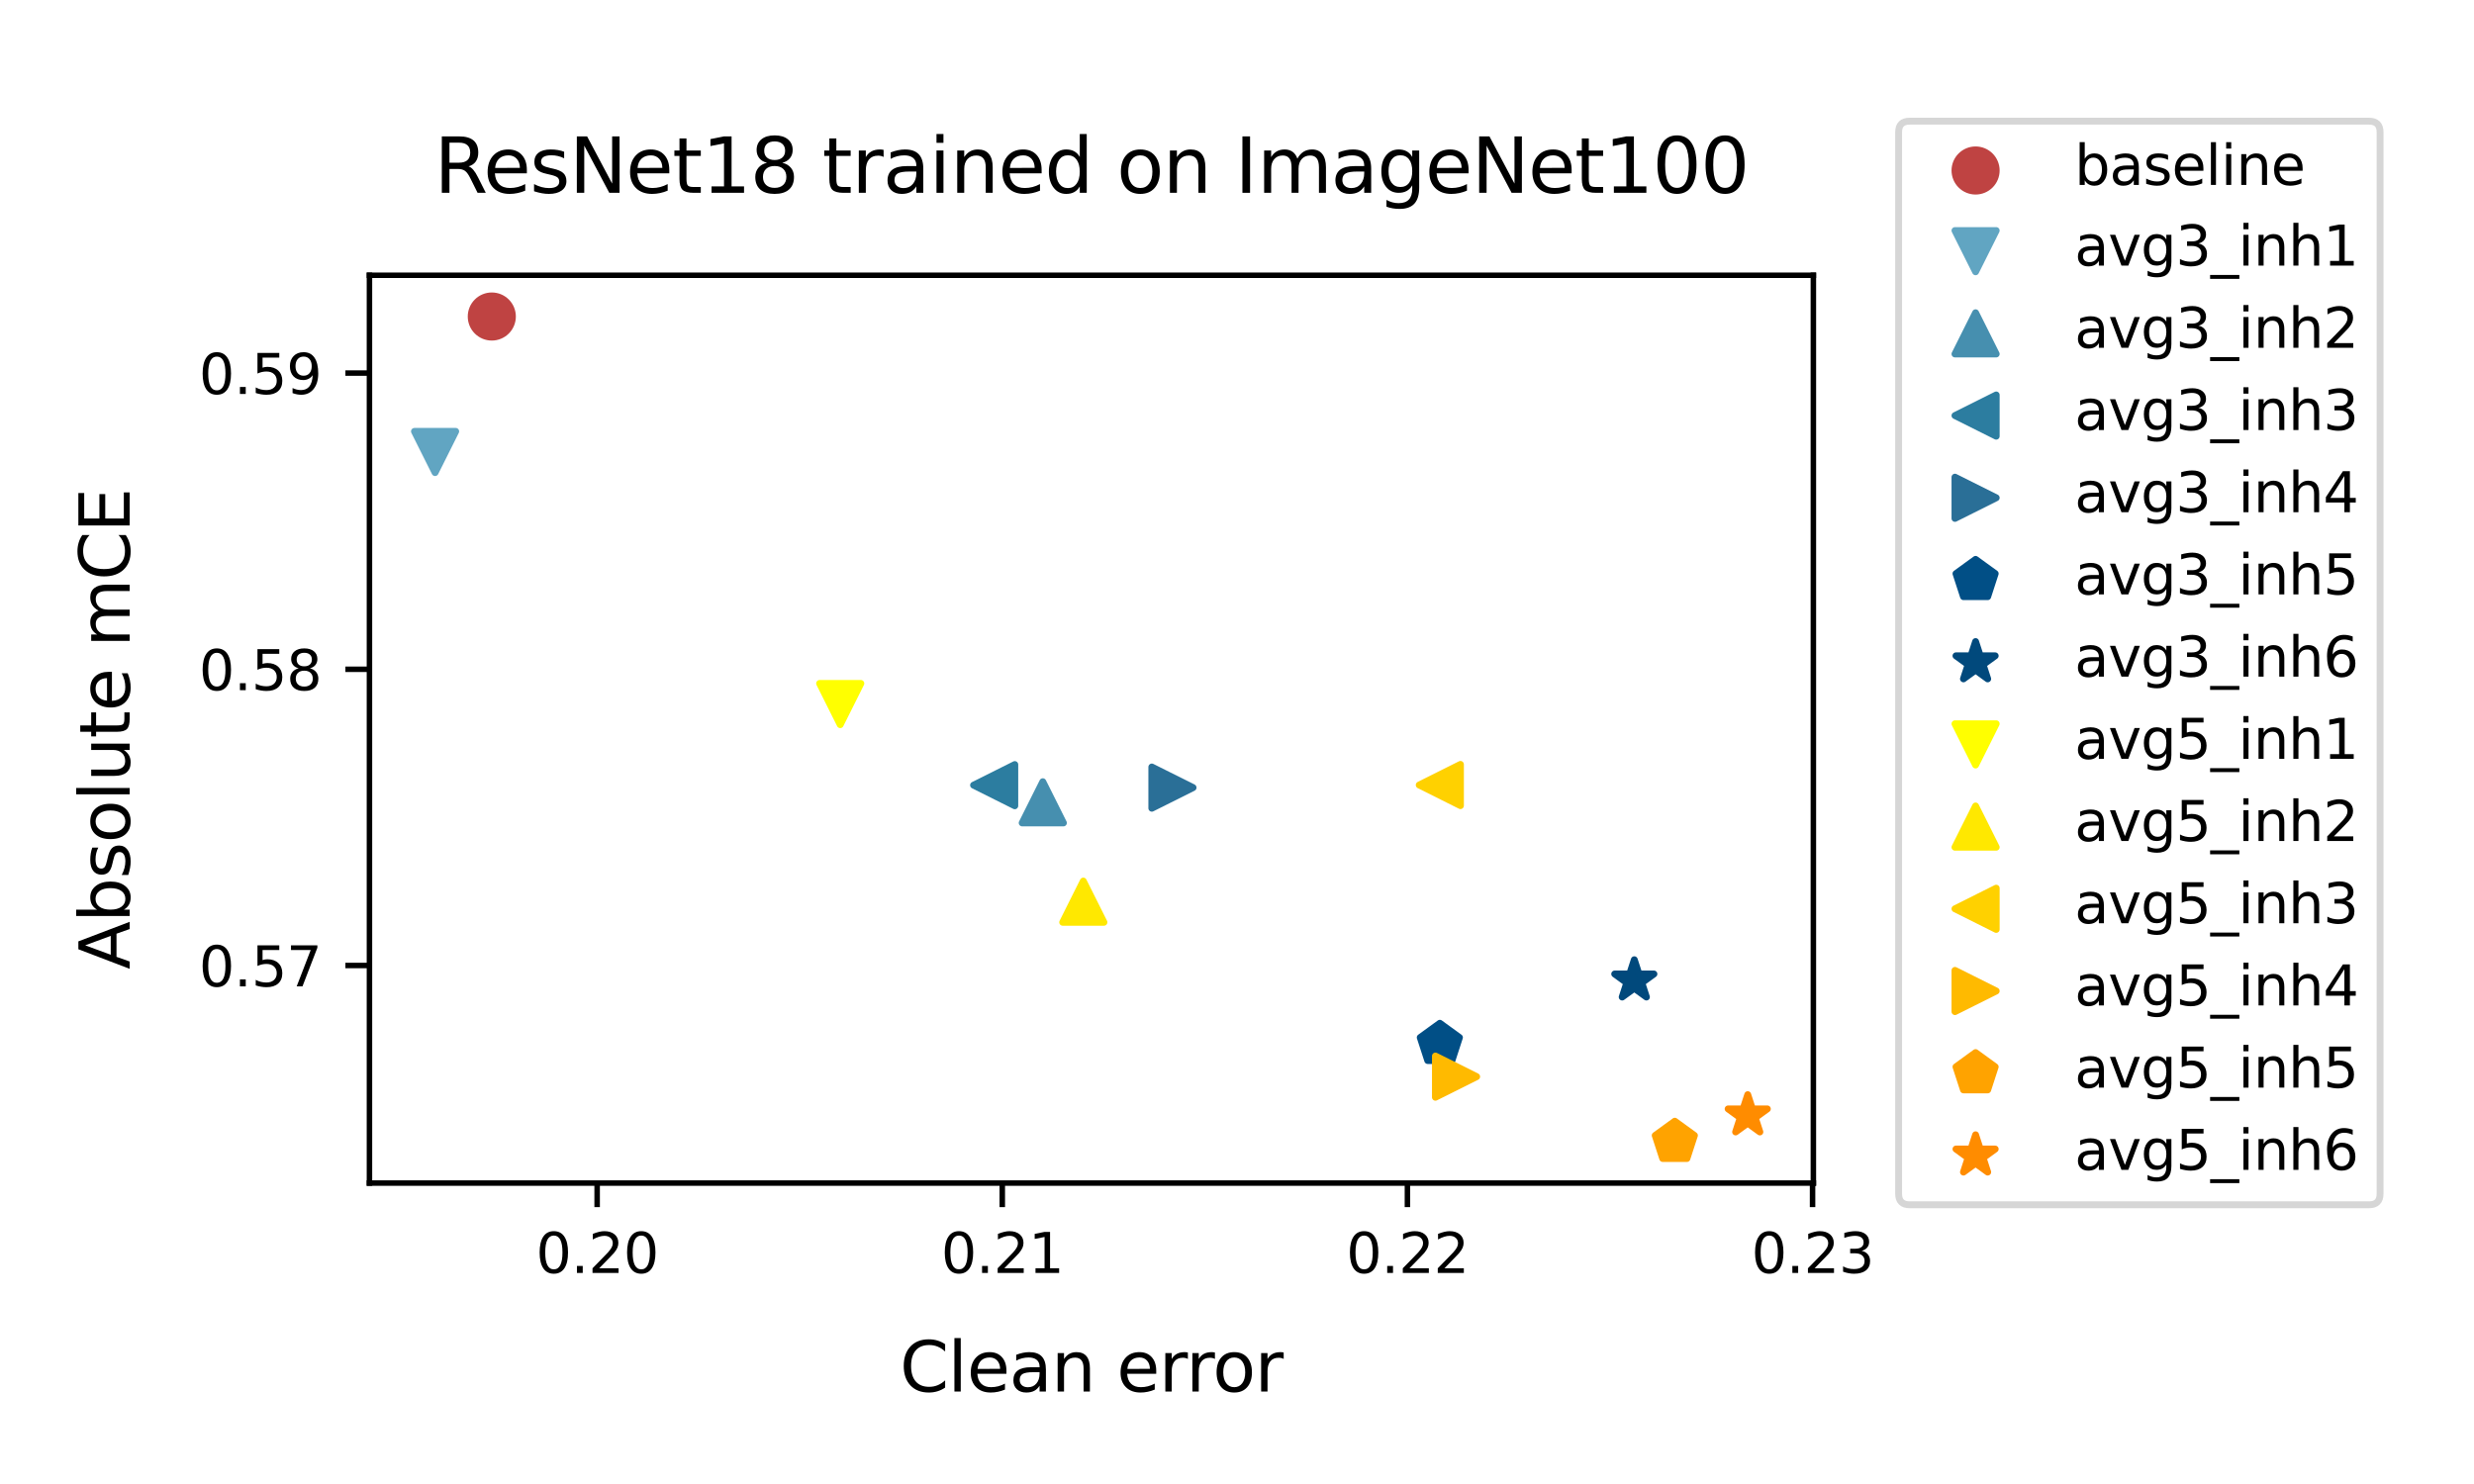<?xml version="1.0" encoding="utf-8" standalone="no"?>
<!DOCTYPE svg PUBLIC "-//W3C//DTD SVG 1.1//EN"
  "http://www.w3.org/Graphics/SVG/1.1/DTD/svg11.dtd">
<svg xmlns:xlink="http://www.w3.org/1999/xlink" width="360pt" height="216pt" viewBox="0 0 360 216" xmlns="http://www.w3.org/2000/svg" version="1.1">
 <defs>
  <style type="text/css">*{stroke-linejoin: round; stroke-linecap: butt}</style>
 </defs>
 <g id="figure_1">
  <g id="patch_1">
   <path d="M 0 216 
L 360 216 
L 360 0 
L 0 0 
z
" style="fill: #ffffff"/>
  </g>
  <g id="axes_1">
   <g id="patch_2">
    <path d="M 53.76 172.2 
L 263.87 172.2 
L 263.87 40.064 
L 53.76 40.064 
z
" style="fill: #ffffff"/>
   </g>
   <g id="PathCollection_1">
    <defs>
     <path id="m22b9461a15" d="M 0 3 
C 0.796 3 1.559 2.684 2.121 2.121 
C 2.684 1.559 3 0.796 3 0 
C 3 -0.796 2.684 -1.559 2.121 -2.121 
C 1.559 -2.684 0.796 -3 0 -3 
C -0.796 -3 -1.559 -2.684 -2.121 -2.121 
C -2.684 -1.559 -3 -0.796 -3 0 
C -3 0.796 -2.684 1.559 -2.121 2.121 
C -1.559 2.684 -0.796 3 0 3 
z
" style="stroke: #bf4342"/>
    </defs>
    <g clip-path="url(#p7ae5e58151)">
     <use xlink:href="#m22b9461a15" x="71.564" y="46.07" style="fill: #bf4342; stroke: #bf4342"/>
    </g>
   </g>
   <g id="PathCollection_2">
    <defs>
     <path id="me6e3e7a57a" d="M -0 3 
L 3 -3 
L -3 -3 
z
" style="stroke: #61a5c2"/>
    </defs>
    <g clip-path="url(#p7ae5e58151)">
     <use xlink:href="#me6e3e7a57a" x="63.31" y="65.788" style="fill: #61a5c2; stroke: #61a5c2"/>
    </g>
   </g>
   <g id="PathCollection_3">
    <defs>
     <path id="m39d9979ffd" d="M 0 -3 
L -3 3 
L 3 3 
z
" style="stroke: #468faf"/>
    </defs>
    <g clip-path="url(#p7ae5e58151)">
     <use xlink:href="#m39d9979ffd" x="151.741" y="116.779" style="fill: #468faf; stroke: #468faf"/>
    </g>
   </g>
   <g id="PathCollection_4">
    <defs>
     <path id="m72324660d4" d="M -3 -0 
L 3 3 
L 3 -3 
z
" style="stroke: #2c7da0"/>
    </defs>
    <g clip-path="url(#p7ae5e58151)">
     <use xlink:href="#m72324660d4" x="144.666" y="114.284" style="fill: #2c7da0; stroke: #2c7da0"/>
    </g>
   </g>
   <g id="PathCollection_5">
    <defs>
     <path id="m670479b98d" d="M 3 0 
L -3 -3 
L -3 3 
z
" style="stroke: #2a6f97"/>
    </defs>
    <g clip-path="url(#p7ae5e58151)">
     <use xlink:href="#m670479b98d" x="170.606" y="114.64" style="fill: #2a6f97; stroke: #2a6f97"/>
    </g>
   </g>
   <g id="PathCollection_6">
    <defs>
     <path id="m6e700bcf29" d="M 0 -3 
L -2.853 -0.927 
L -1.763 2.427 
L 1.763 2.427 
L 2.853 -0.927 
z
" style="stroke: #014f86"/>
    </defs>
    <g clip-path="url(#p7ae5e58151)">
     <use xlink:href="#m6e700bcf29" x="209.515" y="151.937" style="fill: #014f86; stroke: #014f86"/>
    </g>
   </g>
   <g id="PathCollection_7">
    <defs>
     <path id="mbaf985ce20" d="M 0 -3 
L -0.674 -0.927 
L -2.853 -0.927 
L -1.09 0.354 
L -1.763 2.427 
L -0 1.146 
L 1.763 2.427 
L 1.09 0.354 
L 2.853 -0.927 
L 0.674 -0.927 
z
" style="stroke: #01497c"/>
    </defs>
    <g clip-path="url(#p7ae5e58151)">
     <use xlink:href="#mbaf985ce20" x="237.813" y="142.693" style="fill: #01497c; stroke: #01497c"/>
    </g>
   </g>
   <g id="PathCollection_8">
    <defs>
     <path id="md8b2d3245a" d="M -0 3 
L 3 -3 
L -3 -3 
z
" style="stroke: #ffff00"/>
    </defs>
    <g clip-path="url(#p7ae5e58151)">
     <use xlink:href="#md8b2d3245a" x="122.264" y="102.476" style="fill: #ffff00; stroke: #ffff00"/>
    </g>
   </g>
   <g id="PathCollection_9">
    <defs>
     <path id="m7a4b8cbc87" d="M 0 -3 
L -3 3 
L 3 3 
z
" style="stroke: #ffe800"/>
    </defs>
    <g clip-path="url(#p7ae5e58151)">
     <use xlink:href="#m7a4b8cbc87" x="157.636" y="131.242" style="fill: #ffe800; stroke: #ffe800"/>
    </g>
   </g>
   <g id="PathCollection_10">
    <defs>
     <path id="m533c78d1af" d="M -3 -0 
L 3 3 
L 3 -3 
z
" style="stroke: #ffd100"/>
    </defs>
    <g clip-path="url(#p7ae5e58151)">
     <use xlink:href="#m533c78d1af" x="209.515" y="114.261" style="fill: #ffd100; stroke: #ffd100"/>
    </g>
   </g>
   <g id="PathCollection_11">
    <defs>
     <path id="m7023222b76" d="M 3 0 
L -3 -3 
L -3 3 
z
" style="stroke: #ffba00"/>
    </defs>
    <g clip-path="url(#p7ae5e58151)">
     <use xlink:href="#m7023222b76" x="211.873" y="156.709" style="fill: #ffba00; stroke: #ffba00"/>
    </g>
   </g>
   <g id="PathCollection_12">
    <defs>
     <path id="mf82a29c27f" d="M 0 -3 
L -2.853 -0.927 
L -1.763 2.427 
L 1.763 2.427 
L 2.853 -0.927 
z
" style="stroke: #ffa300"/>
    </defs>
    <g clip-path="url(#p7ae5e58151)">
     <use xlink:href="#mf82a29c27f" x="243.708" y="166.194" style="fill: #ffa300; stroke: #ffa300"/>
    </g>
   </g>
   <g id="PathCollection_13">
    <defs>
     <path id="m2d4d6464f4" d="M 0 -3 
L -0.674 -0.927 
L -2.853 -0.927 
L -1.09 0.354 
L -1.763 2.427 
L -0 1.146 
L 1.763 2.427 
L 1.09 0.354 
L 2.853 -0.927 
L 0.674 -0.927 
z
" style="stroke: #ff8c00"/>
    </defs>
    <g clip-path="url(#p7ae5e58151)">
     <use xlink:href="#m2d4d6464f4" x="254.32" y="162.331" style="fill: #ff8c00; stroke: #ff8c00"/>
    </g>
   </g>
   <g id="matplotlib.axis_1">
    <g id="xtick_1">
     <g id="line2d_1">
      <defs>
       <path id="m89e171c1b0" d="M 0 0 
L 0 3.5 
" style="stroke: #000000; stroke-width: 0.8"/>
      </defs>
      <g>
       <use xlink:href="#m89e171c1b0" x="86.892" y="172.2" style="stroke: #000000; stroke-width: 0.8"/>
      </g>
     </g>
     <g id="text_1">
      <!-- 0.20 -->
      <g transform="translate(77.986 185.279)scale(0.08 -0.08)">
       <defs>
        <path id="DejaVuSans-30" d="M 2034 4250 
Q 1547 4250 1301 3770 
Q 1056 3291 1056 2328 
Q 1056 1369 1301 889 
Q 1547 409 2034 409 
Q 2525 409 2770 889 
Q 3016 1369 3016 2328 
Q 3016 3291 2770 3770 
Q 2525 4250 2034 4250 
z
M 2034 4750 
Q 2819 4750 3233 4129 
Q 3647 3509 3647 2328 
Q 3647 1150 3233 529 
Q 2819 -91 2034 -91 
Q 1250 -91 836 529 
Q 422 1150 422 2328 
Q 422 3509 836 4129 
Q 1250 4750 2034 4750 
z
" transform="scale(0.016)"/>
        <path id="DejaVuSans-2e" d="M 684 794 
L 1344 794 
L 1344 0 
L 684 0 
L 684 794 
z
" transform="scale(0.016)"/>
        <path id="DejaVuSans-32" d="M 1228 531 
L 3431 531 
L 3431 0 
L 469 0 
L 469 531 
Q 828 903 1448 1529 
Q 2069 2156 2228 2338 
Q 2531 2678 2651 2914 
Q 2772 3150 2772 3378 
Q 2772 3750 2511 3984 
Q 2250 4219 1831 4219 
Q 1534 4219 1204 4116 
Q 875 4013 500 3803 
L 500 4441 
Q 881 4594 1212 4672 
Q 1544 4750 1819 4750 
Q 2544 4750 2975 4387 
Q 3406 4025 3406 3419 
Q 3406 3131 3298 2873 
Q 3191 2616 2906 2266 
Q 2828 2175 2409 1742 
Q 1991 1309 1228 531 
z
" transform="scale(0.016)"/>
       </defs>
       <use xlink:href="#DejaVuSans-30"/>
       <use xlink:href="#DejaVuSans-2e" x="63.623"/>
       <use xlink:href="#DejaVuSans-32" x="95.41"/>
       <use xlink:href="#DejaVuSans-30" x="159.033"/>
      </g>
     </g>
    </g>
    <g id="xtick_2">
     <g id="line2d_2">
      <g>
       <use xlink:href="#m89e171c1b0" x="145.845" y="172.2" style="stroke: #000000; stroke-width: 0.8"/>
      </g>
     </g>
     <g id="text_2">
      <!-- 0.21 -->
      <g transform="translate(136.939 185.279)scale(0.08 -0.08)">
       <defs>
        <path id="DejaVuSans-31" d="M 794 531 
L 1825 531 
L 1825 4091 
L 703 3866 
L 703 4441 
L 1819 4666 
L 2450 4666 
L 2450 531 
L 3481 531 
L 3481 0 
L 794 0 
L 794 531 
z
" transform="scale(0.016)"/>
       </defs>
       <use xlink:href="#DejaVuSans-30"/>
       <use xlink:href="#DejaVuSans-2e" x="63.623"/>
       <use xlink:href="#DejaVuSans-32" x="95.41"/>
       <use xlink:href="#DejaVuSans-31" x="159.033"/>
      </g>
     </g>
    </g>
    <g id="xtick_3">
     <g id="line2d_3">
      <g>
       <use xlink:href="#m89e171c1b0" x="204.799" y="172.2" style="stroke: #000000; stroke-width: 0.8"/>
      </g>
     </g>
     <g id="text_3">
      <!-- 0.22 -->
      <g transform="translate(195.892 185.279)scale(0.08 -0.08)">
       <use xlink:href="#DejaVuSans-30"/>
       <use xlink:href="#DejaVuSans-2e" x="63.623"/>
       <use xlink:href="#DejaVuSans-32" x="95.41"/>
       <use xlink:href="#DejaVuSans-32" x="159.033"/>
      </g>
     </g>
    </g>
    <g id="xtick_4">
     <g id="line2d_4">
      <g>
       <use xlink:href="#m89e171c1b0" x="263.752" y="172.2" style="stroke: #000000; stroke-width: 0.8"/>
      </g>
     </g>
     <g id="text_4">
      <!-- 0.23 -->
      <g transform="translate(254.846 185.279)scale(0.08 -0.08)">
       <defs>
        <path id="DejaVuSans-33" d="M 2597 2516 
Q 3050 2419 3304 2112 
Q 3559 1806 3559 1356 
Q 3559 666 3084 287 
Q 2609 -91 1734 -91 
Q 1441 -91 1130 -33 
Q 819 25 488 141 
L 488 750 
Q 750 597 1062 519 
Q 1375 441 1716 441 
Q 2309 441 2620 675 
Q 2931 909 2931 1356 
Q 2931 1769 2642 2001 
Q 2353 2234 1838 2234 
L 1294 2234 
L 1294 2753 
L 1863 2753 
Q 2328 2753 2575 2939 
Q 2822 3125 2822 3475 
Q 2822 3834 2567 4026 
Q 2313 4219 1838 4219 
Q 1578 4219 1281 4162 
Q 984 4106 628 3988 
L 628 4550 
Q 988 4650 1302 4700 
Q 1616 4750 1894 4750 
Q 2613 4750 3031 4423 
Q 3450 4097 3450 3541 
Q 3450 3153 3228 2886 
Q 3006 2619 2597 2516 
z
" transform="scale(0.016)"/>
       </defs>
       <use xlink:href="#DejaVuSans-30"/>
       <use xlink:href="#DejaVuSans-2e" x="63.623"/>
       <use xlink:href="#DejaVuSans-32" x="95.41"/>
       <use xlink:href="#DejaVuSans-33" x="159.033"/>
      </g>
     </g>
    </g>
    <g id="text_5">
     <!-- Clean error -->
     <g transform="translate(130.934 202.541)scale(0.1 -0.1)">
      <defs>
       <path id="DejaVuSans-43" d="M 4122 4306 
L 4122 3641 
Q 3803 3938 3442 4084 
Q 3081 4231 2675 4231 
Q 1875 4231 1450 3742 
Q 1025 3253 1025 2328 
Q 1025 1406 1450 917 
Q 1875 428 2675 428 
Q 3081 428 3442 575 
Q 3803 722 4122 1019 
L 4122 359 
Q 3791 134 3420 21 
Q 3050 -91 2638 -91 
Q 1578 -91 968 557 
Q 359 1206 359 2328 
Q 359 3453 968 4101 
Q 1578 4750 2638 4750 
Q 3056 4750 3426 4639 
Q 3797 4528 4122 4306 
z
" transform="scale(0.016)"/>
       <path id="DejaVuSans-6c" d="M 603 4863 
L 1178 4863 
L 1178 0 
L 603 0 
L 603 4863 
z
" transform="scale(0.016)"/>
       <path id="DejaVuSans-65" d="M 3597 1894 
L 3597 1613 
L 953 1613 
Q 991 1019 1311 708 
Q 1631 397 2203 397 
Q 2534 397 2845 478 
Q 3156 559 3463 722 
L 3463 178 
Q 3153 47 2828 -22 
Q 2503 -91 2169 -91 
Q 1331 -91 842 396 
Q 353 884 353 1716 
Q 353 2575 817 3079 
Q 1281 3584 2069 3584 
Q 2775 3584 3186 3129 
Q 3597 2675 3597 1894 
z
M 3022 2063 
Q 3016 2534 2758 2815 
Q 2500 3097 2075 3097 
Q 1594 3097 1305 2825 
Q 1016 2553 972 2059 
L 3022 2063 
z
" transform="scale(0.016)"/>
       <path id="DejaVuSans-61" d="M 2194 1759 
Q 1497 1759 1228 1600 
Q 959 1441 959 1056 
Q 959 750 1161 570 
Q 1363 391 1709 391 
Q 2188 391 2477 730 
Q 2766 1069 2766 1631 
L 2766 1759 
L 2194 1759 
z
M 3341 1997 
L 3341 0 
L 2766 0 
L 2766 531 
Q 2569 213 2275 61 
Q 1981 -91 1556 -91 
Q 1019 -91 701 211 
Q 384 513 384 1019 
Q 384 1609 779 1909 
Q 1175 2209 1959 2209 
L 2766 2209 
L 2766 2266 
Q 2766 2663 2505 2880 
Q 2244 3097 1772 3097 
Q 1472 3097 1187 3025 
Q 903 2953 641 2809 
L 641 3341 
Q 956 3463 1253 3523 
Q 1550 3584 1831 3584 
Q 2591 3584 2966 3190 
Q 3341 2797 3341 1997 
z
" transform="scale(0.016)"/>
       <path id="DejaVuSans-6e" d="M 3513 2113 
L 3513 0 
L 2938 0 
L 2938 2094 
Q 2938 2591 2744 2837 
Q 2550 3084 2163 3084 
Q 1697 3084 1428 2787 
Q 1159 2491 1159 1978 
L 1159 0 
L 581 0 
L 581 3500 
L 1159 3500 
L 1159 2956 
Q 1366 3272 1645 3428 
Q 1925 3584 2291 3584 
Q 2894 3584 3203 3211 
Q 3513 2838 3513 2113 
z
" transform="scale(0.016)"/>
       <path id="DejaVuSans-20" transform="scale(0.016)"/>
       <path id="DejaVuSans-72" d="M 2631 2963 
Q 2534 3019 2420 3045 
Q 2306 3072 2169 3072 
Q 1681 3072 1420 2755 
Q 1159 2438 1159 1844 
L 1159 0 
L 581 0 
L 581 3500 
L 1159 3500 
L 1159 2956 
Q 1341 3275 1631 3429 
Q 1922 3584 2338 3584 
Q 2397 3584 2469 3576 
Q 2541 3569 2628 3553 
L 2631 2963 
z
" transform="scale(0.016)"/>
       <path id="DejaVuSans-6f" d="M 1959 3097 
Q 1497 3097 1228 2736 
Q 959 2375 959 1747 
Q 959 1119 1226 758 
Q 1494 397 1959 397 
Q 2419 397 2687 759 
Q 2956 1122 2956 1747 
Q 2956 2369 2687 2733 
Q 2419 3097 1959 3097 
z
M 1959 3584 
Q 2709 3584 3137 3096 
Q 3566 2609 3566 1747 
Q 3566 888 3137 398 
Q 2709 -91 1959 -91 
Q 1206 -91 779 398 
Q 353 888 353 1747 
Q 353 2609 779 3096 
Q 1206 3584 1959 3584 
z
" transform="scale(0.016)"/>
      </defs>
      <use xlink:href="#DejaVuSans-43"/>
      <use xlink:href="#DejaVuSans-6c" x="69.824"/>
      <use xlink:href="#DejaVuSans-65" x="97.607"/>
      <use xlink:href="#DejaVuSans-61" x="159.131"/>
      <use xlink:href="#DejaVuSans-6e" x="220.41"/>
      <use xlink:href="#DejaVuSans-20" x="283.789"/>
      <use xlink:href="#DejaVuSans-65" x="315.576"/>
      <use xlink:href="#DejaVuSans-72" x="377.1"/>
      <use xlink:href="#DejaVuSans-72" x="416.463"/>
      <use xlink:href="#DejaVuSans-6f" x="455.326"/>
      <use xlink:href="#DejaVuSans-72" x="516.508"/>
     </g>
    </g>
   </g>
   <g id="matplotlib.axis_2">
    <g id="ytick_1">
     <g id="line2d_5">
      <defs>
       <path id="mf0ce7d9b6e" d="M 0 0 
L -3.5 0 
" style="stroke: #000000; stroke-width: 0.8"/>
      </defs>
      <g>
       <use xlink:href="#mf0ce7d9b6e" x="53.76" y="140.532" style="stroke: #000000; stroke-width: 0.8"/>
      </g>
     </g>
     <g id="text_6">
      <!-- 0.57 -->
      <g transform="translate(28.948 143.571)scale(0.08 -0.08)">
       <defs>
        <path id="DejaVuSans-35" d="M 691 4666 
L 3169 4666 
L 3169 4134 
L 1269 4134 
L 1269 2991 
Q 1406 3038 1543 3061 
Q 1681 3084 1819 3084 
Q 2600 3084 3056 2656 
Q 3513 2228 3513 1497 
Q 3513 744 3044 326 
Q 2575 -91 1722 -91 
Q 1428 -91 1123 -41 
Q 819 9 494 109 
L 494 744 
Q 775 591 1075 516 
Q 1375 441 1709 441 
Q 2250 441 2565 725 
Q 2881 1009 2881 1497 
Q 2881 1984 2565 2268 
Q 2250 2553 1709 2553 
Q 1456 2553 1204 2497 
Q 953 2441 691 2322 
L 691 4666 
z
" transform="scale(0.016)"/>
        <path id="DejaVuSans-37" d="M 525 4666 
L 3525 4666 
L 3525 4397 
L 1831 0 
L 1172 0 
L 2766 4134 
L 525 4134 
L 525 4666 
z
" transform="scale(0.016)"/>
       </defs>
       <use xlink:href="#DejaVuSans-30"/>
       <use xlink:href="#DejaVuSans-2e" x="63.623"/>
       <use xlink:href="#DejaVuSans-35" x="95.41"/>
       <use xlink:href="#DejaVuSans-37" x="159.033"/>
      </g>
     </g>
    </g>
    <g id="ytick_2">
     <g id="line2d_6">
      <g>
       <use xlink:href="#mf0ce7d9b6e" x="53.76" y="97.417" style="stroke: #000000; stroke-width: 0.8"/>
      </g>
     </g>
     <g id="text_7">
      <!-- 0.58 -->
      <g transform="translate(28.948 100.456)scale(0.08 -0.08)">
       <defs>
        <path id="DejaVuSans-38" d="M 2034 2216 
Q 1584 2216 1326 1975 
Q 1069 1734 1069 1313 
Q 1069 891 1326 650 
Q 1584 409 2034 409 
Q 2484 409 2743 651 
Q 3003 894 3003 1313 
Q 3003 1734 2745 1975 
Q 2488 2216 2034 2216 
z
M 1403 2484 
Q 997 2584 770 2862 
Q 544 3141 544 3541 
Q 544 4100 942 4425 
Q 1341 4750 2034 4750 
Q 2731 4750 3128 4425 
Q 3525 4100 3525 3541 
Q 3525 3141 3298 2862 
Q 3072 2584 2669 2484 
Q 3125 2378 3379 2068 
Q 3634 1759 3634 1313 
Q 3634 634 3220 271 
Q 2806 -91 2034 -91 
Q 1263 -91 848 271 
Q 434 634 434 1313 
Q 434 1759 690 2068 
Q 947 2378 1403 2484 
z
M 1172 3481 
Q 1172 3119 1398 2916 
Q 1625 2713 2034 2713 
Q 2441 2713 2670 2916 
Q 2900 3119 2900 3481 
Q 2900 3844 2670 4047 
Q 2441 4250 2034 4250 
Q 1625 4250 1398 4047 
Q 1172 3844 1172 3481 
z
" transform="scale(0.016)"/>
       </defs>
       <use xlink:href="#DejaVuSans-30"/>
       <use xlink:href="#DejaVuSans-2e" x="63.623"/>
       <use xlink:href="#DejaVuSans-35" x="95.41"/>
       <use xlink:href="#DejaVuSans-38" x="159.033"/>
      </g>
     </g>
    </g>
    <g id="ytick_3">
     <g id="line2d_7">
      <g>
       <use xlink:href="#mf0ce7d9b6e" x="53.76" y="54.302" style="stroke: #000000; stroke-width: 0.8"/>
      </g>
     </g>
     <g id="text_8">
      <!-- 0.59 -->
      <g transform="translate(28.948 57.342)scale(0.08 -0.08)">
       <defs>
        <path id="DejaVuSans-39" d="M 703 97 
L 703 672 
Q 941 559 1184 500 
Q 1428 441 1663 441 
Q 2288 441 2617 861 
Q 2947 1281 2994 2138 
Q 2813 1869 2534 1725 
Q 2256 1581 1919 1581 
Q 1219 1581 811 2004 
Q 403 2428 403 3163 
Q 403 3881 828 4315 
Q 1253 4750 1959 4750 
Q 2769 4750 3195 4129 
Q 3622 3509 3622 2328 
Q 3622 1225 3098 567 
Q 2575 -91 1691 -91 
Q 1453 -91 1209 -44 
Q 966 3 703 97 
z
M 1959 2075 
Q 2384 2075 2632 2365 
Q 2881 2656 2881 3163 
Q 2881 3666 2632 3958 
Q 2384 4250 1959 4250 
Q 1534 4250 1286 3958 
Q 1038 3666 1038 3163 
Q 1038 2656 1286 2365 
Q 1534 2075 1959 2075 
z
" transform="scale(0.016)"/>
       </defs>
       <use xlink:href="#DejaVuSans-30"/>
       <use xlink:href="#DejaVuSans-2e" x="63.623"/>
       <use xlink:href="#DejaVuSans-35" x="95.41"/>
       <use xlink:href="#DejaVuSans-39" x="159.033"/>
      </g>
     </g>
    </g>
    <g id="text_9">
     <!-- Absolute mCE -->
     <g transform="translate(18.868 141.095)rotate(-90)scale(0.1 -0.1)">
      <defs>
       <path id="DejaVuSans-41" d="M 2188 4044 
L 1331 1722 
L 3047 1722 
L 2188 4044 
z
M 1831 4666 
L 2547 4666 
L 4325 0 
L 3669 0 
L 3244 1197 
L 1141 1197 
L 716 0 
L 50 0 
L 1831 4666 
z
" transform="scale(0.016)"/>
       <path id="DejaVuSans-62" d="M 3116 1747 
Q 3116 2381 2855 2742 
Q 2594 3103 2138 3103 
Q 1681 3103 1420 2742 
Q 1159 2381 1159 1747 
Q 1159 1113 1420 752 
Q 1681 391 2138 391 
Q 2594 391 2855 752 
Q 3116 1113 3116 1747 
z
M 1159 2969 
Q 1341 3281 1617 3432 
Q 1894 3584 2278 3584 
Q 2916 3584 3314 3078 
Q 3713 2572 3713 1747 
Q 3713 922 3314 415 
Q 2916 -91 2278 -91 
Q 1894 -91 1617 61 
Q 1341 213 1159 525 
L 1159 0 
L 581 0 
L 581 4863 
L 1159 4863 
L 1159 2969 
z
" transform="scale(0.016)"/>
       <path id="DejaVuSans-73" d="M 2834 3397 
L 2834 2853 
Q 2591 2978 2328 3040 
Q 2066 3103 1784 3103 
Q 1356 3103 1142 2972 
Q 928 2841 928 2578 
Q 928 2378 1081 2264 
Q 1234 2150 1697 2047 
L 1894 2003 
Q 2506 1872 2764 1633 
Q 3022 1394 3022 966 
Q 3022 478 2636 193 
Q 2250 -91 1575 -91 
Q 1294 -91 989 -36 
Q 684 19 347 128 
L 347 722 
Q 666 556 975 473 
Q 1284 391 1588 391 
Q 1994 391 2212 530 
Q 2431 669 2431 922 
Q 2431 1156 2273 1281 
Q 2116 1406 1581 1522 
L 1381 1569 
Q 847 1681 609 1914 
Q 372 2147 372 2553 
Q 372 3047 722 3315 
Q 1072 3584 1716 3584 
Q 2034 3584 2315 3537 
Q 2597 3491 2834 3397 
z
" transform="scale(0.016)"/>
       <path id="DejaVuSans-75" d="M 544 1381 
L 544 3500 
L 1119 3500 
L 1119 1403 
Q 1119 906 1312 657 
Q 1506 409 1894 409 
Q 2359 409 2629 706 
Q 2900 1003 2900 1516 
L 2900 3500 
L 3475 3500 
L 3475 0 
L 2900 0 
L 2900 538 
Q 2691 219 2414 64 
Q 2138 -91 1772 -91 
Q 1169 -91 856 284 
Q 544 659 544 1381 
z
M 1991 3584 
L 1991 3584 
z
" transform="scale(0.016)"/>
       <path id="DejaVuSans-74" d="M 1172 4494 
L 1172 3500 
L 2356 3500 
L 2356 3053 
L 1172 3053 
L 1172 1153 
Q 1172 725 1289 603 
Q 1406 481 1766 481 
L 2356 481 
L 2356 0 
L 1766 0 
Q 1100 0 847 248 
Q 594 497 594 1153 
L 594 3053 
L 172 3053 
L 172 3500 
L 594 3500 
L 594 4494 
L 1172 4494 
z
" transform="scale(0.016)"/>
       <path id="DejaVuSans-6d" d="M 3328 2828 
Q 3544 3216 3844 3400 
Q 4144 3584 4550 3584 
Q 5097 3584 5394 3201 
Q 5691 2819 5691 2113 
L 5691 0 
L 5113 0 
L 5113 2094 
Q 5113 2597 4934 2840 
Q 4756 3084 4391 3084 
Q 3944 3084 3684 2787 
Q 3425 2491 3425 1978 
L 3425 0 
L 2847 0 
L 2847 2094 
Q 2847 2600 2669 2842 
Q 2491 3084 2119 3084 
Q 1678 3084 1418 2786 
Q 1159 2488 1159 1978 
L 1159 0 
L 581 0 
L 581 3500 
L 1159 3500 
L 1159 2956 
Q 1356 3278 1631 3431 
Q 1906 3584 2284 3584 
Q 2666 3584 2933 3390 
Q 3200 3197 3328 2828 
z
" transform="scale(0.016)"/>
       <path id="DejaVuSans-45" d="M 628 4666 
L 3578 4666 
L 3578 4134 
L 1259 4134 
L 1259 2753 
L 3481 2753 
L 3481 2222 
L 1259 2222 
L 1259 531 
L 3634 531 
L 3634 0 
L 628 0 
L 628 4666 
z
" transform="scale(0.016)"/>
      </defs>
      <use xlink:href="#DejaVuSans-41"/>
      <use xlink:href="#DejaVuSans-62" x="68.408"/>
      <use xlink:href="#DejaVuSans-73" x="131.885"/>
      <use xlink:href="#DejaVuSans-6f" x="183.984"/>
      <use xlink:href="#DejaVuSans-6c" x="245.166"/>
      <use xlink:href="#DejaVuSans-75" x="272.949"/>
      <use xlink:href="#DejaVuSans-74" x="336.328"/>
      <use xlink:href="#DejaVuSans-65" x="375.537"/>
      <use xlink:href="#DejaVuSans-20" x="437.061"/>
      <use xlink:href="#DejaVuSans-6d" x="468.848"/>
      <use xlink:href="#DejaVuSans-43" x="566.26"/>
      <use xlink:href="#DejaVuSans-45" x="636.084"/>
     </g>
    </g>
   </g>
   <g id="patch_3">
    <path d="M 53.76 172.2 
L 53.76 40.064 
" style="fill: none; stroke: #000000; stroke-width: 0.8; stroke-linejoin: miter; stroke-linecap: square"/>
   </g>
   <g id="patch_4">
    <path d="M 263.87 172.2 
L 263.87 40.064 
" style="fill: none; stroke: #000000; stroke-width: 0.8; stroke-linejoin: miter; stroke-linecap: square"/>
   </g>
   <g id="patch_5">
    <path d="M 53.76 172.2 
L 263.87 172.2 
" style="fill: none; stroke: #000000; stroke-width: 0.8; stroke-linejoin: miter; stroke-linecap: square"/>
   </g>
   <g id="patch_6">
    <path d="M 53.76 40.064 
L 263.87 40.064 
" style="fill: none; stroke: #000000; stroke-width: 0.8; stroke-linejoin: miter; stroke-linecap: square"/>
   </g>
   <g id="text_10">
    <!-- ResNet18 trained on ImageNet100 -->
    <g transform="translate(63.186 28.064)scale(0.11 -0.11)">
     <defs>
      <path id="DejaVuSans-52" d="M 2841 2188 
Q 3044 2119 3236 1894 
Q 3428 1669 3622 1275 
L 4263 0 
L 3584 0 
L 2988 1197 
Q 2756 1666 2539 1819 
Q 2322 1972 1947 1972 
L 1259 1972 
L 1259 0 
L 628 0 
L 628 4666 
L 2053 4666 
Q 2853 4666 3247 4331 
Q 3641 3997 3641 3322 
Q 3641 2881 3436 2590 
Q 3231 2300 2841 2188 
z
M 1259 4147 
L 1259 2491 
L 2053 2491 
Q 2509 2491 2742 2702 
Q 2975 2913 2975 3322 
Q 2975 3731 2742 3939 
Q 2509 4147 2053 4147 
L 1259 4147 
z
" transform="scale(0.016)"/>
      <path id="DejaVuSans-4e" d="M 628 4666 
L 1478 4666 
L 3547 763 
L 3547 4666 
L 4159 4666 
L 4159 0 
L 3309 0 
L 1241 3903 
L 1241 0 
L 628 0 
L 628 4666 
z
" transform="scale(0.016)"/>
      <path id="DejaVuSans-69" d="M 603 3500 
L 1178 3500 
L 1178 0 
L 603 0 
L 603 3500 
z
M 603 4863 
L 1178 4863 
L 1178 4134 
L 603 4134 
L 603 4863 
z
" transform="scale(0.016)"/>
      <path id="DejaVuSans-64" d="M 2906 2969 
L 2906 4863 
L 3481 4863 
L 3481 0 
L 2906 0 
L 2906 525 
Q 2725 213 2448 61 
Q 2172 -91 1784 -91 
Q 1150 -91 751 415 
Q 353 922 353 1747 
Q 353 2572 751 3078 
Q 1150 3584 1784 3584 
Q 2172 3584 2448 3432 
Q 2725 3281 2906 2969 
z
M 947 1747 
Q 947 1113 1208 752 
Q 1469 391 1925 391 
Q 2381 391 2643 752 
Q 2906 1113 2906 1747 
Q 2906 2381 2643 2742 
Q 2381 3103 1925 3103 
Q 1469 3103 1208 2742 
Q 947 2381 947 1747 
z
" transform="scale(0.016)"/>
      <path id="DejaVuSans-49" d="M 628 4666 
L 1259 4666 
L 1259 0 
L 628 0 
L 628 4666 
z
" transform="scale(0.016)"/>
      <path id="DejaVuSans-67" d="M 2906 1791 
Q 2906 2416 2648 2759 
Q 2391 3103 1925 3103 
Q 1463 3103 1205 2759 
Q 947 2416 947 1791 
Q 947 1169 1205 825 
Q 1463 481 1925 481 
Q 2391 481 2648 825 
Q 2906 1169 2906 1791 
z
M 3481 434 
Q 3481 -459 3084 -895 
Q 2688 -1331 1869 -1331 
Q 1566 -1331 1297 -1286 
Q 1028 -1241 775 -1147 
L 775 -588 
Q 1028 -725 1275 -790 
Q 1522 -856 1778 -856 
Q 2344 -856 2625 -561 
Q 2906 -266 2906 331 
L 2906 616 
Q 2728 306 2450 153 
Q 2172 0 1784 0 
Q 1141 0 747 490 
Q 353 981 353 1791 
Q 353 2603 747 3093 
Q 1141 3584 1784 3584 
Q 2172 3584 2450 3431 
Q 2728 3278 2906 2969 
L 2906 3500 
L 3481 3500 
L 3481 434 
z
" transform="scale(0.016)"/>
     </defs>
     <use xlink:href="#DejaVuSans-52"/>
     <use xlink:href="#DejaVuSans-65" x="64.982"/>
     <use xlink:href="#DejaVuSans-73" x="126.506"/>
     <use xlink:href="#DejaVuSans-4e" x="178.605"/>
     <use xlink:href="#DejaVuSans-65" x="253.41"/>
     <use xlink:href="#DejaVuSans-74" x="314.934"/>
     <use xlink:href="#DejaVuSans-31" x="354.143"/>
     <use xlink:href="#DejaVuSans-38" x="417.766"/>
     <use xlink:href="#DejaVuSans-20" x="481.389"/>
     <use xlink:href="#DejaVuSans-74" x="513.176"/>
     <use xlink:href="#DejaVuSans-72" x="552.385"/>
     <use xlink:href="#DejaVuSans-61" x="593.498"/>
     <use xlink:href="#DejaVuSans-69" x="654.777"/>
     <use xlink:href="#DejaVuSans-6e" x="682.561"/>
     <use xlink:href="#DejaVuSans-65" x="745.939"/>
     <use xlink:href="#DejaVuSans-64" x="807.463"/>
     <use xlink:href="#DejaVuSans-20" x="870.939"/>
     <use xlink:href="#DejaVuSans-6f" x="902.727"/>
     <use xlink:href="#DejaVuSans-6e" x="963.908"/>
     <use xlink:href="#DejaVuSans-20" x="1027.287"/>
     <use xlink:href="#DejaVuSans-49" x="1059.074"/>
     <use xlink:href="#DejaVuSans-6d" x="1088.566"/>
     <use xlink:href="#DejaVuSans-61" x="1185.979"/>
     <use xlink:href="#DejaVuSans-67" x="1247.258"/>
     <use xlink:href="#DejaVuSans-65" x="1310.734"/>
     <use xlink:href="#DejaVuSans-4e" x="1372.258"/>
     <use xlink:href="#DejaVuSans-65" x="1447.062"/>
     <use xlink:href="#DejaVuSans-74" x="1508.586"/>
     <use xlink:href="#DejaVuSans-31" x="1547.795"/>
     <use xlink:href="#DejaVuSans-30" x="1611.418"/>
     <use xlink:href="#DejaVuSans-30" x="1675.041"/>
    </g>
   </g>
   <g id="legend_1">
    <g id="patch_7">
     <path d="M 277.874 175.359 
L 344.733 175.359 
Q 346.333 175.359 346.333 173.759 
L 346.333 19.237 
Q 346.333 17.637 344.733 17.637 
L 277.874 17.637 
Q 276.274 17.637 276.274 19.237 
L 276.274 173.759 
Q 276.274 175.359 277.874 175.359 
z
" style="fill: #ffffff; opacity: 0.8; stroke: #cccccc; stroke-linejoin: miter"/>
    </g>
    <g id="PathCollection_14">
     <g>
      <use xlink:href="#m22b9461a15" x="287.474" y="24.816" style="fill: #bf4342; stroke: #bf4342"/>
     </g>
    </g>
    <g id="text_11">
     <!-- baseline -->
     <g transform="translate(301.874 26.916)scale(0.08 -0.08)">
      <use xlink:href="#DejaVuSans-62"/>
      <use xlink:href="#DejaVuSans-61" x="63.477"/>
      <use xlink:href="#DejaVuSans-73" x="124.756"/>
      <use xlink:href="#DejaVuSans-65" x="176.855"/>
      <use xlink:href="#DejaVuSans-6c" x="238.379"/>
      <use xlink:href="#DejaVuSans-69" x="266.162"/>
      <use xlink:href="#DejaVuSans-6e" x="293.945"/>
      <use xlink:href="#DejaVuSans-65" x="357.324"/>
     </g>
    </g>
    <g id="PathCollection_15">
     <g>
      <use xlink:href="#me6e3e7a57a" x="287.474" y="36.558" style="fill: #61a5c2; stroke: #61a5c2"/>
     </g>
    </g>
    <g id="text_12">
     <!-- avg3_inh1 -->
     <g transform="translate(301.874 38.658)scale(0.08 -0.08)">
      <defs>
       <path id="DejaVuSans-76" d="M 191 3500 
L 800 3500 
L 1894 563 
L 2988 3500 
L 3597 3500 
L 2284 0 
L 1503 0 
L 191 3500 
z
" transform="scale(0.016)"/>
       <path id="DejaVuSans-5f" d="M 3263 -1063 
L 3263 -1509 
L -63 -1509 
L -63 -1063 
L 3263 -1063 
z
" transform="scale(0.016)"/>
       <path id="DejaVuSans-68" d="M 3513 2113 
L 3513 0 
L 2938 0 
L 2938 2094 
Q 2938 2591 2744 2837 
Q 2550 3084 2163 3084 
Q 1697 3084 1428 2787 
Q 1159 2491 1159 1978 
L 1159 0 
L 581 0 
L 581 4863 
L 1159 4863 
L 1159 2956 
Q 1366 3272 1645 3428 
Q 1925 3584 2291 3584 
Q 2894 3584 3203 3211 
Q 3513 2838 3513 2113 
z
" transform="scale(0.016)"/>
      </defs>
      <use xlink:href="#DejaVuSans-61"/>
      <use xlink:href="#DejaVuSans-76" x="61.279"/>
      <use xlink:href="#DejaVuSans-67" x="120.459"/>
      <use xlink:href="#DejaVuSans-33" x="183.936"/>
      <use xlink:href="#DejaVuSans-5f" x="247.559"/>
      <use xlink:href="#DejaVuSans-69" x="297.559"/>
      <use xlink:href="#DejaVuSans-6e" x="325.342"/>
      <use xlink:href="#DejaVuSans-68" x="388.721"/>
      <use xlink:href="#DejaVuSans-31" x="452.1"/>
     </g>
    </g>
    <g id="PathCollection_16">
     <g>
      <use xlink:href="#m39d9979ffd" x="287.474" y="48.523" style="fill: #468faf; stroke: #468faf"/>
     </g>
    </g>
    <g id="text_13">
     <!-- avg3_inh2 -->
     <g transform="translate(301.874 50.623)scale(0.08 -0.08)">
      <use xlink:href="#DejaVuSans-61"/>
      <use xlink:href="#DejaVuSans-76" x="61.279"/>
      <use xlink:href="#DejaVuSans-67" x="120.459"/>
      <use xlink:href="#DejaVuSans-33" x="183.936"/>
      <use xlink:href="#DejaVuSans-5f" x="247.559"/>
      <use xlink:href="#DejaVuSans-69" x="297.559"/>
      <use xlink:href="#DejaVuSans-6e" x="325.342"/>
      <use xlink:href="#DejaVuSans-68" x="388.721"/>
      <use xlink:href="#DejaVuSans-32" x="452.1"/>
     </g>
    </g>
    <g id="PathCollection_17">
     <g>
      <use xlink:href="#m72324660d4" x="287.474" y="60.488" style="fill: #2c7da0; stroke: #2c7da0"/>
     </g>
    </g>
    <g id="text_14">
     <!-- avg3_inh3 -->
     <g transform="translate(301.874 62.588)scale(0.08 -0.08)">
      <use xlink:href="#DejaVuSans-61"/>
      <use xlink:href="#DejaVuSans-76" x="61.279"/>
      <use xlink:href="#DejaVuSans-67" x="120.459"/>
      <use xlink:href="#DejaVuSans-33" x="183.936"/>
      <use xlink:href="#DejaVuSans-5f" x="247.559"/>
      <use xlink:href="#DejaVuSans-69" x="297.559"/>
      <use xlink:href="#DejaVuSans-6e" x="325.342"/>
      <use xlink:href="#DejaVuSans-68" x="388.721"/>
      <use xlink:href="#DejaVuSans-33" x="452.1"/>
     </g>
    </g>
    <g id="PathCollection_18">
     <g>
      <use xlink:href="#m670479b98d" x="287.474" y="72.453" style="fill: #2a6f97; stroke: #2a6f97"/>
     </g>
    </g>
    <g id="text_15">
     <!-- avg3_inh4 -->
     <g transform="translate(301.874 74.553)scale(0.08 -0.08)">
      <defs>
       <path id="DejaVuSans-34" d="M 2419 4116 
L 825 1625 
L 2419 1625 
L 2419 4116 
z
M 2253 4666 
L 3047 4666 
L 3047 1625 
L 3713 1625 
L 3713 1100 
L 3047 1100 
L 3047 0 
L 2419 0 
L 2419 1100 
L 313 1100 
L 313 1709 
L 2253 4666 
z
" transform="scale(0.016)"/>
      </defs>
      <use xlink:href="#DejaVuSans-61"/>
      <use xlink:href="#DejaVuSans-76" x="61.279"/>
      <use xlink:href="#DejaVuSans-67" x="120.459"/>
      <use xlink:href="#DejaVuSans-33" x="183.936"/>
      <use xlink:href="#DejaVuSans-5f" x="247.559"/>
      <use xlink:href="#DejaVuSans-69" x="297.559"/>
      <use xlink:href="#DejaVuSans-6e" x="325.342"/>
      <use xlink:href="#DejaVuSans-68" x="388.721"/>
      <use xlink:href="#DejaVuSans-34" x="452.1"/>
     </g>
    </g>
    <g id="PathCollection_19">
     <g>
      <use xlink:href="#m6e700bcf29" x="287.474" y="84.418" style="fill: #014f86; stroke: #014f86"/>
     </g>
    </g>
    <g id="text_16">
     <!-- avg3_inh5 -->
     <g transform="translate(301.874 86.518)scale(0.08 -0.08)">
      <use xlink:href="#DejaVuSans-61"/>
      <use xlink:href="#DejaVuSans-76" x="61.279"/>
      <use xlink:href="#DejaVuSans-67" x="120.459"/>
      <use xlink:href="#DejaVuSans-33" x="183.936"/>
      <use xlink:href="#DejaVuSans-5f" x="247.559"/>
      <use xlink:href="#DejaVuSans-69" x="297.559"/>
      <use xlink:href="#DejaVuSans-6e" x="325.342"/>
      <use xlink:href="#DejaVuSans-68" x="388.721"/>
      <use xlink:href="#DejaVuSans-35" x="452.1"/>
     </g>
    </g>
    <g id="PathCollection_20">
     <g>
      <use xlink:href="#mbaf985ce20" x="287.474" y="96.383" style="fill: #01497c; stroke: #01497c"/>
     </g>
    </g>
    <g id="text_17">
     <!-- avg3_inh6 -->
     <g transform="translate(301.874 98.483)scale(0.08 -0.08)">
      <defs>
       <path id="DejaVuSans-36" d="M 2113 2584 
Q 1688 2584 1439 2293 
Q 1191 2003 1191 1497 
Q 1191 994 1439 701 
Q 1688 409 2113 409 
Q 2538 409 2786 701 
Q 3034 994 3034 1497 
Q 3034 2003 2786 2293 
Q 2538 2584 2113 2584 
z
M 3366 4563 
L 3366 3988 
Q 3128 4100 2886 4159 
Q 2644 4219 2406 4219 
Q 1781 4219 1451 3797 
Q 1122 3375 1075 2522 
Q 1259 2794 1537 2939 
Q 1816 3084 2150 3084 
Q 2853 3084 3261 2657 
Q 3669 2231 3669 1497 
Q 3669 778 3244 343 
Q 2819 -91 2113 -91 
Q 1303 -91 875 529 
Q 447 1150 447 2328 
Q 447 3434 972 4092 
Q 1497 4750 2381 4750 
Q 2619 4750 2861 4703 
Q 3103 4656 3366 4563 
z
" transform="scale(0.016)"/>
      </defs>
      <use xlink:href="#DejaVuSans-61"/>
      <use xlink:href="#DejaVuSans-76" x="61.279"/>
      <use xlink:href="#DejaVuSans-67" x="120.459"/>
      <use xlink:href="#DejaVuSans-33" x="183.936"/>
      <use xlink:href="#DejaVuSans-5f" x="247.559"/>
      <use xlink:href="#DejaVuSans-69" x="297.559"/>
      <use xlink:href="#DejaVuSans-6e" x="325.342"/>
      <use xlink:href="#DejaVuSans-68" x="388.721"/>
      <use xlink:href="#DejaVuSans-36" x="452.1"/>
     </g>
    </g>
    <g id="PathCollection_21">
     <g>
      <use xlink:href="#md8b2d3245a" x="287.474" y="108.348" style="fill: #ffff00; stroke: #ffff00"/>
     </g>
    </g>
    <g id="text_18">
     <!-- avg5_inh1 -->
     <g transform="translate(301.874 110.448)scale(0.08 -0.08)">
      <use xlink:href="#DejaVuSans-61"/>
      <use xlink:href="#DejaVuSans-76" x="61.279"/>
      <use xlink:href="#DejaVuSans-67" x="120.459"/>
      <use xlink:href="#DejaVuSans-35" x="183.936"/>
      <use xlink:href="#DejaVuSans-5f" x="247.559"/>
      <use xlink:href="#DejaVuSans-69" x="297.559"/>
      <use xlink:href="#DejaVuSans-6e" x="325.342"/>
      <use xlink:href="#DejaVuSans-68" x="388.721"/>
      <use xlink:href="#DejaVuSans-31" x="452.1"/>
     </g>
    </g>
    <g id="PathCollection_22">
     <g>
      <use xlink:href="#m7a4b8cbc87" x="287.474" y="120.313" style="fill: #ffe800; stroke: #ffe800"/>
     </g>
    </g>
    <g id="text_19">
     <!-- avg5_inh2 -->
     <g transform="translate(301.874 122.413)scale(0.08 -0.08)">
      <use xlink:href="#DejaVuSans-61"/>
      <use xlink:href="#DejaVuSans-76" x="61.279"/>
      <use xlink:href="#DejaVuSans-67" x="120.459"/>
      <use xlink:href="#DejaVuSans-35" x="183.936"/>
      <use xlink:href="#DejaVuSans-5f" x="247.559"/>
      <use xlink:href="#DejaVuSans-69" x="297.559"/>
      <use xlink:href="#DejaVuSans-6e" x="325.342"/>
      <use xlink:href="#DejaVuSans-68" x="388.721"/>
      <use xlink:href="#DejaVuSans-32" x="452.1"/>
     </g>
    </g>
    <g id="PathCollection_23">
     <g>
      <use xlink:href="#m533c78d1af" x="287.474" y="132.278" style="fill: #ffd100; stroke: #ffd100"/>
     </g>
    </g>
    <g id="text_20">
     <!-- avg5_inh3 -->
     <g transform="translate(301.874 134.378)scale(0.08 -0.08)">
      <use xlink:href="#DejaVuSans-61"/>
      <use xlink:href="#DejaVuSans-76" x="61.279"/>
      <use xlink:href="#DejaVuSans-67" x="120.459"/>
      <use xlink:href="#DejaVuSans-35" x="183.936"/>
      <use xlink:href="#DejaVuSans-5f" x="247.559"/>
      <use xlink:href="#DejaVuSans-69" x="297.559"/>
      <use xlink:href="#DejaVuSans-6e" x="325.342"/>
      <use xlink:href="#DejaVuSans-68" x="388.721"/>
      <use xlink:href="#DejaVuSans-33" x="452.1"/>
     </g>
    </g>
    <g id="PathCollection_24">
     <g>
      <use xlink:href="#m7023222b76" x="287.474" y="144.243" style="fill: #ffba00; stroke: #ffba00"/>
     </g>
    </g>
    <g id="text_21">
     <!-- avg5_inh4 -->
     <g transform="translate(301.874 146.343)scale(0.08 -0.08)">
      <use xlink:href="#DejaVuSans-61"/>
      <use xlink:href="#DejaVuSans-76" x="61.279"/>
      <use xlink:href="#DejaVuSans-67" x="120.459"/>
      <use xlink:href="#DejaVuSans-35" x="183.936"/>
      <use xlink:href="#DejaVuSans-5f" x="247.559"/>
      <use xlink:href="#DejaVuSans-69" x="297.559"/>
      <use xlink:href="#DejaVuSans-6e" x="325.342"/>
      <use xlink:href="#DejaVuSans-68" x="388.721"/>
      <use xlink:href="#DejaVuSans-34" x="452.1"/>
     </g>
    </g>
    <g id="PathCollection_25">
     <g>
      <use xlink:href="#mf82a29c27f" x="287.474" y="156.208" style="fill: #ffa300; stroke: #ffa300"/>
     </g>
    </g>
    <g id="text_22">
     <!-- avg5_inh5 -->
     <g transform="translate(301.874 158.308)scale(0.08 -0.08)">
      <use xlink:href="#DejaVuSans-61"/>
      <use xlink:href="#DejaVuSans-76" x="61.279"/>
      <use xlink:href="#DejaVuSans-67" x="120.459"/>
      <use xlink:href="#DejaVuSans-35" x="183.936"/>
      <use xlink:href="#DejaVuSans-5f" x="247.559"/>
      <use xlink:href="#DejaVuSans-69" x="297.559"/>
      <use xlink:href="#DejaVuSans-6e" x="325.342"/>
      <use xlink:href="#DejaVuSans-68" x="388.721"/>
      <use xlink:href="#DejaVuSans-35" x="452.1"/>
     </g>
    </g>
    <g id="PathCollection_26">
     <g>
      <use xlink:href="#m2d4d6464f4" x="287.474" y="168.173" style="fill: #ff8c00; stroke: #ff8c00"/>
     </g>
    </g>
    <g id="text_23">
     <!-- avg5_inh6 -->
     <g transform="translate(301.874 170.273)scale(0.08 -0.08)">
      <use xlink:href="#DejaVuSans-61"/>
      <use xlink:href="#DejaVuSans-76" x="61.279"/>
      <use xlink:href="#DejaVuSans-67" x="120.459"/>
      <use xlink:href="#DejaVuSans-35" x="183.936"/>
      <use xlink:href="#DejaVuSans-5f" x="247.559"/>
      <use xlink:href="#DejaVuSans-69" x="297.559"/>
      <use xlink:href="#DejaVuSans-6e" x="325.342"/>
      <use xlink:href="#DejaVuSans-68" x="388.721"/>
      <use xlink:href="#DejaVuSans-36" x="452.1"/>
     </g>
    </g>
   </g>
  </g>
 </g>
 <defs>
  <clipPath id="p7ae5e58151">
   <rect x="53.76" y="40.064" width="210.11" height="132.136"/>
  </clipPath>
 </defs>
</svg>
